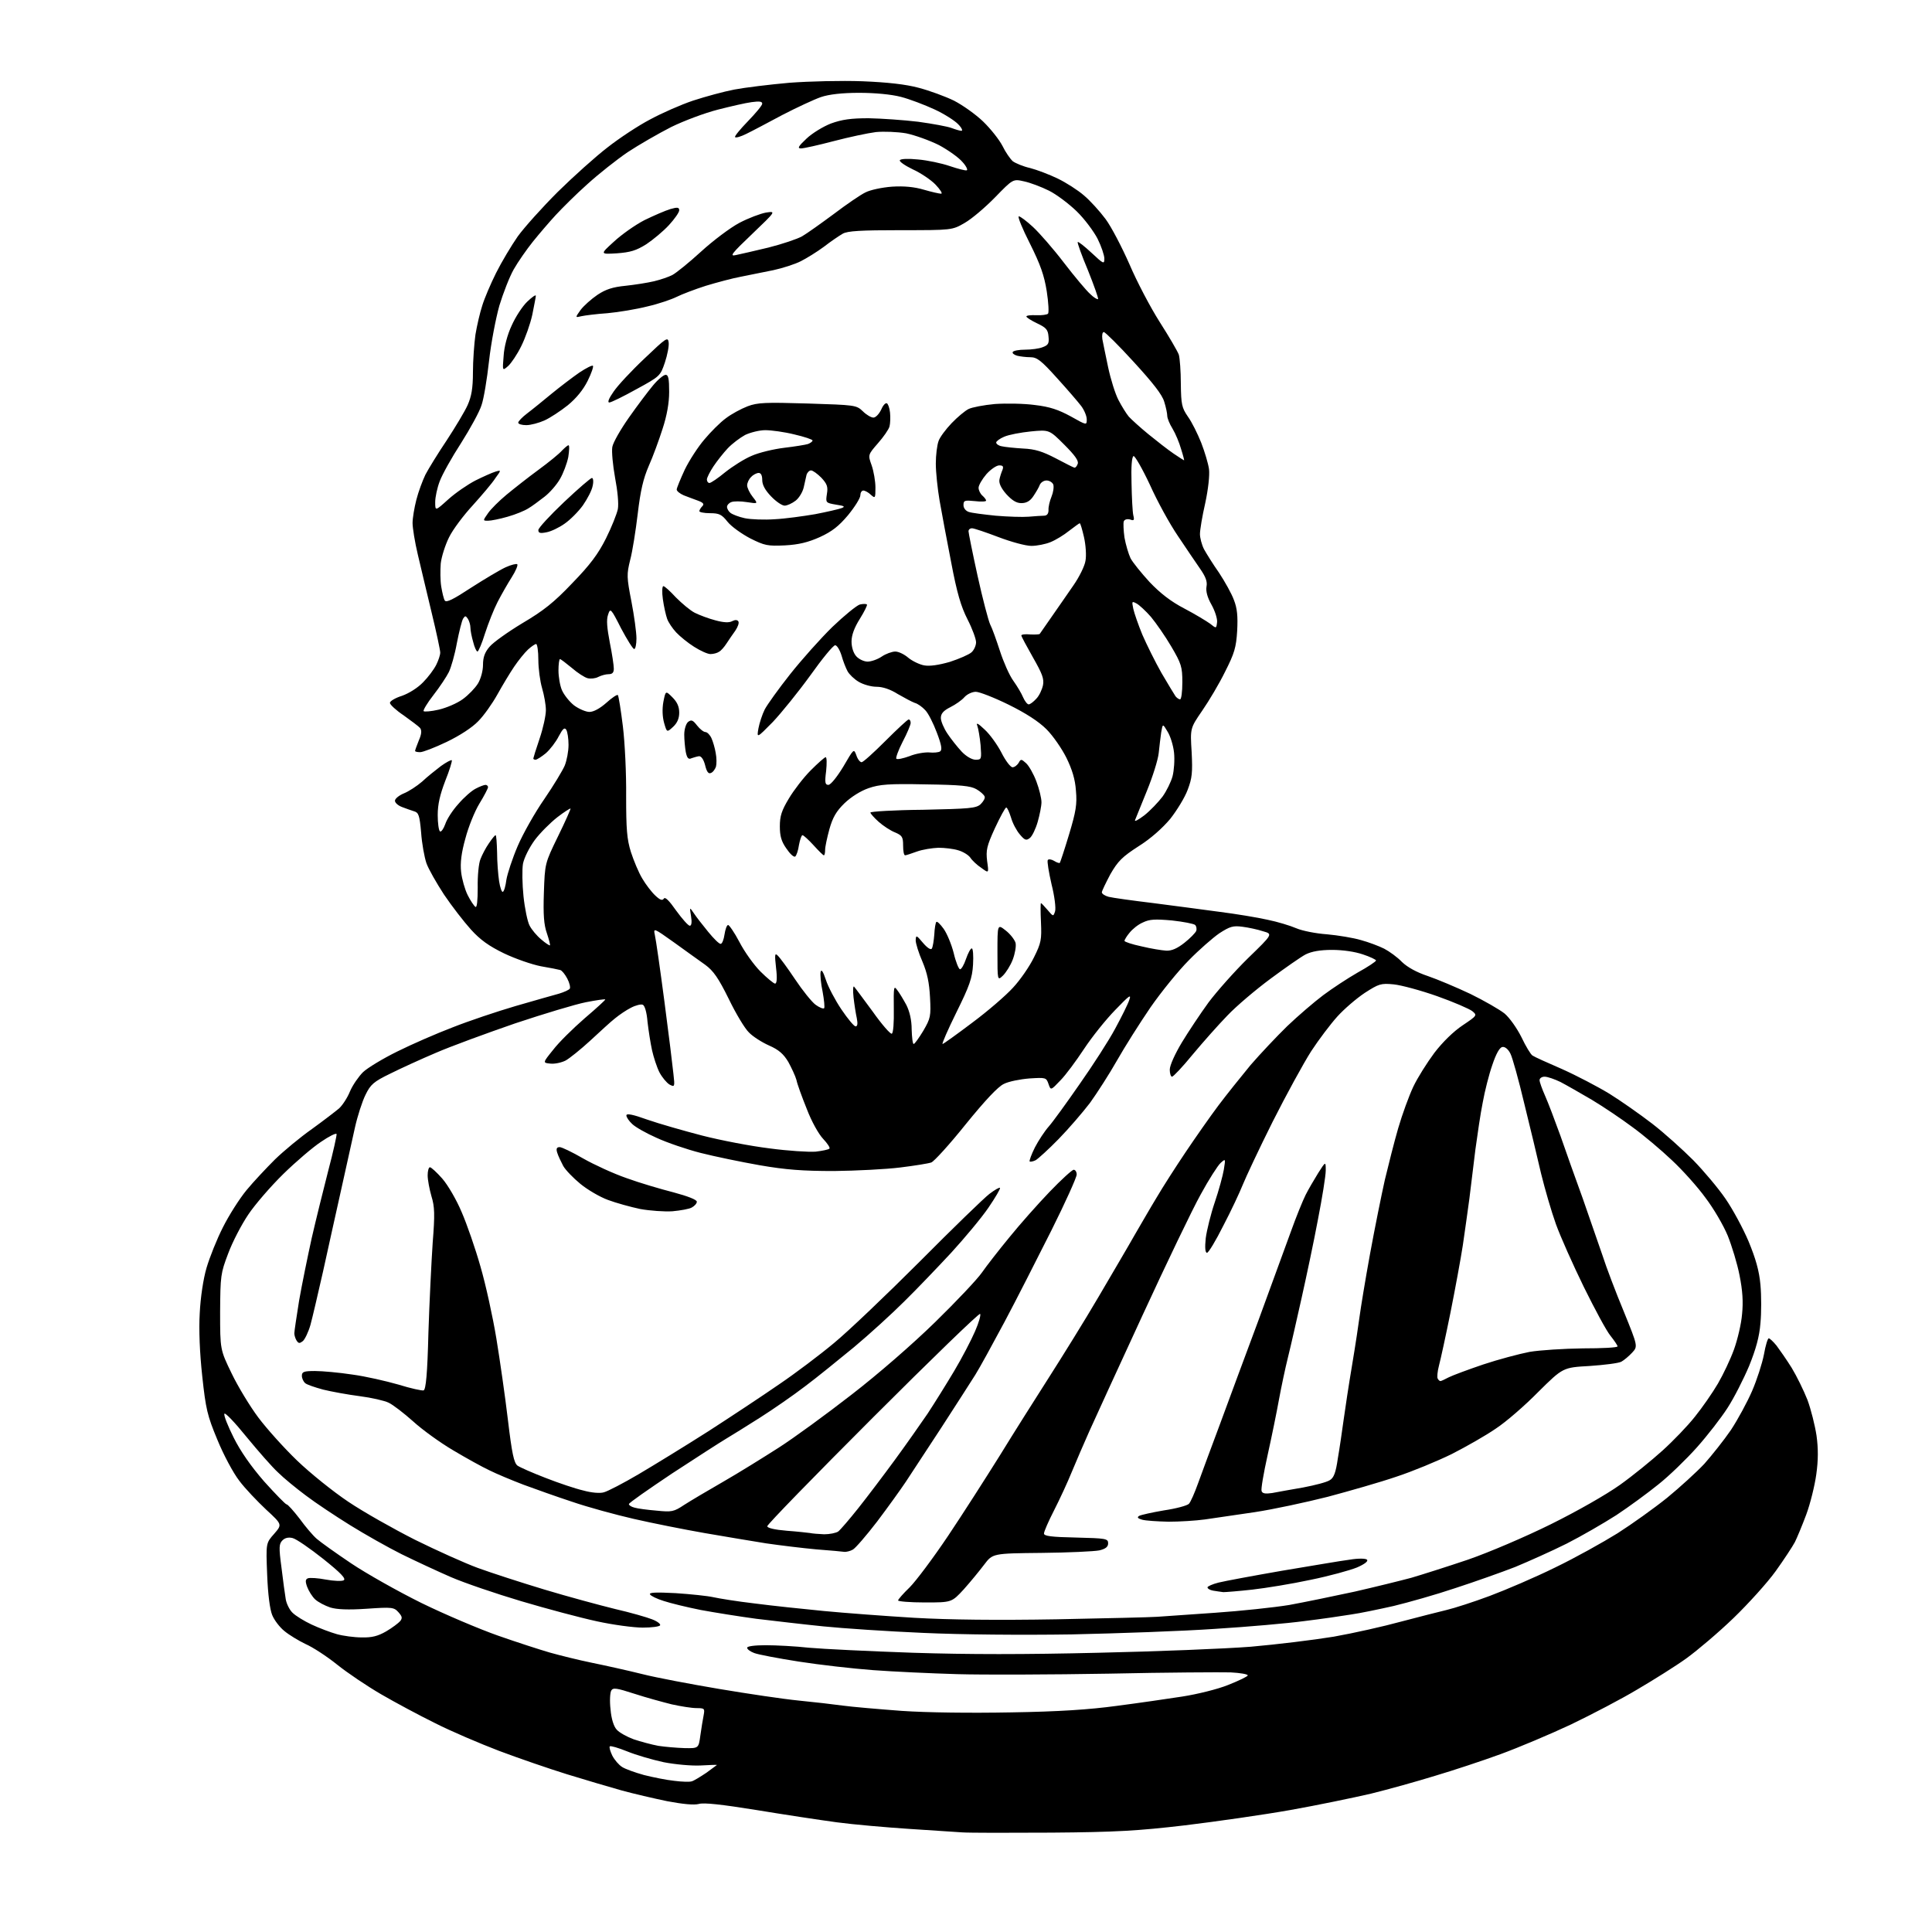 <?xml version="1.0" encoding="UTF-8" standalone="no"?>
<svg 
  version="1.1" 
  xmlns="http://www.w3.org/2000/svg" 
  xmlns:xlink="http://www.w3.org/1999/xlink" 
  xmlns:svg="http://www.w3.org/2000/svg"
  xmlns:rdf="http://www.w3.org/1999/02/22-rdf-syntax-ns#"
  xmlns:cc="http://creativecommons.org/ns#"
  xmlns:dc="http://purl.org/dc/elements/1.1/"
  viewBox="0 0 768 768"
  width="768"
  height="768"
>
<style>svg {background-color: white; }</style>"
<path stroke="none" fill="black" fill-rule="evenodd" d="M418.0,728.5C401.2,728.6 385.2,728.6 382.5,728.4C379.8,728.2 370.2,727.6 361.2,727.0C352.2,726.4 339.4,725.3 332.7,724.4C326.0,723.5 311.5,721.3 300.6,719.5C286.9,717.3 279.8,716.5 277.8,717.1C275.9,717.6 271.6,717.2 265.2,716.0C259.9,714.9 251.7,713.0 247.0,711.7C242.3,710.4 232.6,707.5 225.4,705.3C218.3,703.1 206.1,698.9 198.4,696.0C190.8,693.1 179.3,688.2 173.0,685.0C166.7,681.9 157.0,676.7 151.5,673.5C146.0,670.3 138.1,665.0 134.0,661.7C129.9,658.4 124.2,654.7 121.4,653.5C118.7,652.2 114.9,649.9 113.1,648.4C111.2,646.9 109.0,644.0 108.2,642.0C107.3,639.8 106.5,633.9 106.2,625.9C105.7,613.4 105.7,613.4 109.0,609.7C112.2,606.0 112.2,606.0 105.8,600.1C102.3,596.8 97.4,591.7 95.1,588.6C92.7,585.5 88.8,578.2 86.4,572.3C82.4,562.7 81.8,560.1 80.4,547.1C79.4,537.9 79.0,528.6 79.4,522.0C79.7,515.8 80.8,508.4 82.1,504.0C83.3,499.9 86.2,492.6 88.6,487.9C91.0,483.1 95.2,476.5 98.0,473.1C100.8,469.7 105.9,464.3 109.3,460.9C112.7,457.6 119.3,452.1 124.0,448.8C128.7,445.4 133.5,441.7 134.8,440.6C136.1,439.4 138.1,436.4 139.1,433.9C140.2,431.3 142.6,427.9 144.3,426.2C146.1,424.5 152.2,420.8 157.9,418.0C163.7,415.1 173.6,410.8 179.9,408.4C186.2,405.9 197.5,402.1 205.0,399.9C212.4,397.8 220.2,395.5 222.2,395.0C224.2,394.4 226.2,393.5 226.5,393.0C226.8,392.5 226.4,390.7 225.5,389.0C224.6,387.3 223.4,385.8 222.7,385.6C222.0,385.4 218.6,384.7 215.0,384.1C211.4,383.4 204.8,381.1 200.4,379.0C194.4,376.1 190.9,373.6 187.2,369.5C184.4,366.4 179.6,360.2 176.5,355.6C173.5,351.0 170.3,345.4 169.5,343.1C168.7,340.7 167.7,335.3 167.4,330.9C166.8,324.1 166.4,323.0 164.6,322.5C163.4,322.1 161.3,321.4 159.8,320.8C158.2,320.2 157.0,319.1 157.0,318.3C157.0,317.5 158.6,316.2 160.5,315.4C162.5,314.6 165.7,312.5 167.8,310.7C169.8,308.8 173.2,306.1 175.3,304.5C177.4,303.0 179.3,302.0 179.6,302.2C179.8,302.5 178.7,306.2 177.0,310.4C174.9,315.9 174.0,319.7 174.0,324.0C174.0,327.2 174.4,330.1 174.9,330.5C175.4,330.8 176.3,329.5 177.0,327.6C177.6,325.7 179.9,322.1 182.2,319.6C184.4,317.0 187.5,314.3 189.1,313.5C190.6,312.7 192.4,312.0 193.0,312.0C193.5,312.0 194.0,312.4 194.0,312.9C194.0,313.4 192.5,316.3 190.6,319.4C188.7,322.5 186.2,328.7 185.0,333.3C183.4,339.0 182.9,343.0 183.3,346.6C183.6,349.4 184.8,353.6 185.9,355.8C187.0,358.0 188.4,360.1 189.0,360.5C189.6,360.9 189.9,358.1 189.9,352.8C189.8,348.2 190.3,343.1 191.0,341.5C191.6,339.9 193.1,337.0 194.3,335.3C195.5,333.5 196.7,332.0 197.0,332.0C197.3,332.0 197.5,335.0 197.6,338.8C197.6,342.5 198.0,347.6 198.4,350.3C198.8,352.9 199.5,354.8 199.9,354.5C200.4,354.3 201.0,352.1 201.3,349.7C201.7,347.3 203.7,341.2 205.8,336.3C207.9,331.4 212.7,322.9 216.4,317.6C220.1,312.2 223.7,306.2 224.5,304.3C225.3,302.3 226.0,298.7 226.0,296.1C226.0,293.6 225.6,290.9 225.1,290.1C224.4,289.0 223.7,289.7 222.1,292.7C221.0,294.9 218.7,297.9 217.0,299.4C215.3,300.8 213.4,302.0 212.9,302.0C212.4,302.0 212.0,301.8 212.0,301.5C212.0,301.3 213.1,297.7 214.5,293.6C215.9,289.5 217.0,284.4 217.0,282.3C217.0,280.2 216.3,276.3 215.5,273.6C214.7,270.9 214.0,265.8 214.0,262.3C214.0,258.9 213.6,256.0 213.1,256.0C212.7,256.0 211.2,257.0 209.9,258.2C208.5,259.5 206.1,262.5 204.4,265.0C202.7,267.5 199.7,272.5 197.7,276.1C195.7,279.7 192.3,284.5 190.1,286.7C187.7,289.2 182.8,292.4 177.6,294.9C172.8,297.2 168.1,299.0 167.0,299.0C165.9,299.0 165.0,298.8 165.0,298.5C165.0,298.2 165.7,296.3 166.5,294.3C167.6,291.8 167.7,290.4 167.0,289.4C166.4,288.7 163.4,286.5 160.5,284.4C157.5,282.4 155.0,280.1 155.0,279.4C155.0,278.7 157.2,277.4 159.8,276.6C162.6,275.6 166.1,273.4 168.2,271.2C170.2,269.2 172.5,266.1 173.4,264.3C174.3,262.5 175.0,260.4 175.0,259.4C175.0,258.5 173.5,251.4 171.6,243.6C169.7,235.9 167.3,225.4 166.1,220.5C164.9,215.5 164.0,209.8 164.0,207.9C164.0,206.0 164.7,201.8 165.5,198.7C166.3,195.5 168.0,191.0 169.1,188.7C170.3,186.4 174.1,180.2 177.6,175.0C181.0,169.8 184.8,163.5 185.9,161.0C187.4,157.6 188.0,154.4 188.0,148.0C188.0,143.3 188.5,136.6 189.0,133.0C189.6,129.4 190.8,124.2 191.7,121.5C192.5,118.8 195.0,112.9 197.2,108.5C199.4,104.1 203.3,97.6 205.8,94.0C208.4,90.4 215.5,82.5 221.7,76.3C227.9,70.2 236.8,62.2 241.5,58.6C246.2,54.9 253.8,49.9 258.4,47.5C263.0,45.0 270.7,41.6 275.5,40.0C280.4,38.4 287.7,36.4 291.9,35.6C296.1,34.8 305.9,33.6 313.8,32.9C321.9,32.3 334.4,32.0 342.8,32.3C352.7,32.7 360.0,33.5 365.2,34.9C369.4,36.0 375.7,38.3 379.2,40.0C382.7,41.8 387.9,45.5 390.8,48.3C393.8,51.2 397.2,55.5 398.5,58.0C399.7,60.5 401.6,63.2 402.6,64.1C403.7,64.9 406.8,66.2 409.5,66.8C412.2,67.5 417.2,69.4 420.5,71.0C423.8,72.6 428.5,75.6 430.9,77.7C433.3,79.7 437.2,84.0 439.5,87.1C441.8,90.2 446.0,98.3 449.0,105.1C451.9,111.9 457.3,122.2 461.0,128.0C464.7,133.8 468.1,139.6 468.6,141.0C469.0,142.4 469.4,147.6 469.4,152.6C469.5,160.8 469.8,162.1 472.2,165.6C473.8,167.8 476.1,172.5 477.5,176.0C478.9,179.6 480.3,184.3 480.6,186.5C480.9,188.9 480.3,194.4 479.1,200.0C477.9,205.2 477.0,210.7 477.0,212.3C477.0,213.8 477.7,216.5 478.6,218.3C479.6,220.1 482.2,224.3 484.6,227.7C486.9,231.2 489.6,236.0 490.5,238.5C491.8,241.8 492.1,244.9 491.8,250.7C491.4,257.4 490.7,259.7 487.0,267.0C484.7,271.7 480.6,278.6 477.9,282.5C473.1,289.5 473.1,289.5 473.7,299.0C474.1,307.1 473.9,309.3 472.1,314.0C471.0,317.0 467.8,322.2 465.2,325.5C462.1,329.2 457.4,333.4 452.6,336.4C446.1,340.6 444.4,342.3 441.4,347.5C439.6,350.9 438.0,354.2 438.0,354.7C438.0,355.3 439.2,356.1 440.7,356.5C442.3,356.9 450.2,358.0 458.5,359.0C466.7,360.1 478.7,361.6 485.0,362.5C491.3,363.3 499.8,364.7 503.8,365.6C507.8,366.4 513.0,368.0 515.3,369.0C517.6,370.0 523.1,371.1 527.5,371.4C531.9,371.8 538.0,372.8 541.0,373.7C544.0,374.5 548.2,376.1 550.2,377.1C552.3,378.2 555.5,380.5 557.3,382.4C559.5,384.5 563.1,386.5 567.6,388.0C571.4,389.3 579.0,392.5 584.5,395.1C590.0,397.8 596.1,401.3 598.1,402.9C600.1,404.6 603.0,408.7 604.8,412.3C606.5,415.9 608.5,419.2 609.2,419.6C609.9,420.1 615.2,422.5 621.0,425.0C626.8,427.6 635.2,432.0 639.8,434.8C644.3,437.6 652.0,443.0 656.8,446.7C661.6,450.4 668.9,457.0 673.1,461.2C677.3,465.5 683.1,472.4 685.9,476.5C688.8,480.7 692.9,488.3 695.1,493.5C697.9,500.3 699.3,505.1 699.8,510.7C700.2,515.0 700.2,521.9 699.8,526.0C699.4,531.3 698.0,536.3 695.3,543.0C693.1,548.2 689.3,555.7 686.7,559.7C684.2,563.6 678.7,570.7 674.5,575.4C670.4,580.0 663.5,586.7 659.2,590.1C655.0,593.5 647.5,599.0 642.5,602.3C637.5,605.5 628.7,610.6 622.8,613.6C616.8,616.6 607.6,620.7 602.3,622.9C596.9,625.0 586.2,628.8 578.5,631.3C570.8,633.9 559.8,637.0 554.0,638.4C548.2,639.7 540.6,641.3 537.0,641.8C533.4,642.4 525.1,643.6 518.5,644.4C511.9,645.3 495.9,646.7 483.0,647.5C470.1,648.4 444.4,649.3 426.0,649.7C406.0,650.0 382.3,649.8 367.0,649.1C353.0,648.5 335.0,647.3 327.2,646.5C319.3,645.7 307.4,644.3 300.7,643.5C294.0,642.6 284.0,641.0 278.6,640.0C273.1,638.9 266.5,637.3 263.8,636.4C261.2,635.6 258.7,634.4 258.4,633.8C257.9,633.0 260.8,632.9 268.6,633.3C274.6,633.7 281.3,634.4 283.5,634.9C285.7,635.4 293.1,636.6 300.0,637.4C306.9,638.3 319.2,639.6 327.5,640.4C335.8,641.2 351.9,642.4 363.4,643.1C377.4,643.9 396.3,644.1 419.9,643.7C439.5,643.3 457.5,642.9 460.0,642.7C462.5,642.5 472.8,641.8 483.0,641.1C493.2,640.4 506.4,639.0 512.5,638.0C518.5,636.9 530.2,634.5 538.5,632.7C546.8,630.8 556.9,628.3 561.0,627.2C565.1,626.0 575.2,622.8 583.5,620.0C591.9,617.1 606.4,610.9 616.5,605.9C627.0,600.7 638.4,594.2 643.9,590.3C649.1,586.6 656.7,580.4 660.9,576.6C665.1,572.8 670.9,566.8 673.8,563.1C676.7,559.5 680.8,553.6 682.9,550.0C685.0,546.4 687.9,540.3 689.3,536.4C690.7,532.5 692.2,526.2 692.5,522.4C693.0,517.4 692.7,513.0 691.5,507.0C690.6,502.3 688.4,495.2 686.8,491.2C685.1,487.1 681.2,480.4 678.0,476.2C674.9,471.9 668.9,465.2 664.6,461.2C660.4,457.2 653.4,451.3 649.0,448.1C644.6,444.8 637.3,439.9 632.8,437.2C628.2,434.5 622.6,431.3 620.3,430.1C618.0,429.0 615.2,428.0 614.0,428.0C612.9,428.0 612.0,428.6 612.0,429.4C612.0,430.1 613.0,432.9 614.2,435.6C615.4,438.3 618.1,445.4 620.3,451.5C622.4,457.6 626.4,468.8 629.2,476.5C631.9,484.2 635.4,494.3 637.0,499.0C638.5,503.7 642.3,513.7 645.5,521.4C651.1,535.2 651.1,535.2 648.8,537.7C647.5,539.1 645.6,540.7 644.5,541.3C643.4,541.9 637.7,542.6 631.9,543.0C621.3,543.6 621.3,543.6 611.5,553.3C606.2,558.7 598.6,565.3 594.6,567.9C590.7,570.6 582.8,575.1 577.1,578.0C571.4,580.8 561.5,584.9 555.1,587.0C548.7,589.2 536.4,592.7 527.8,595.0C519.1,597.2 506.1,600.0 498.8,601.1C491.5,602.2 482.6,603.5 479.0,604.0C475.4,604.5 468.9,604.9 464.5,604.9C460.1,604.8 455.4,604.5 454.0,604.1C452.3,603.6 451.9,603.2 452.8,602.6C453.5,602.2 458.0,601.2 462.7,600.4C467.5,599.7 471.9,598.5 472.6,597.8C473.3,597.1 474.9,593.4 476.3,589.5C477.7,585.6 481.6,575.1 485.0,566.0C488.3,556.9 495.2,538.5 500.2,525.0C505.1,511.5 510.9,495.7 513.1,489.7C515.2,483.8 517.9,477.2 519.0,475.0C520.1,472.8 522.4,468.9 524.0,466.3C527.0,461.6 527.0,461.6 527.0,465.3C527.0,467.4 525.6,476.1 523.9,484.8C522.3,493.4 519.3,507.5 517.4,516.0C515.5,524.5 513.1,535.1 512.0,539.5C510.9,543.9 509.3,551.5 508.4,556.4C507.5,561.4 505.5,571.2 503.9,578.4C502.3,585.6 501.2,592.0 501.5,592.7C501.8,593.7 503.0,593.9 505.7,593.5C507.8,593.1 513.3,592.1 518.0,591.3C522.7,590.4 527.4,589.2 528.6,588.4C530.2,587.5 531.0,585.4 531.8,579.8C532.5,575.8 533.5,568.9 534.1,564.5C534.7,560.1 536.2,550.2 537.5,542.5C538.8,534.8 540.1,526.0 540.5,523.0C540.9,520.0 542.7,508.9 544.6,498.5C546.5,488.1 549.2,474.8 550.5,469.0C551.9,463.2 554.2,454.0 555.8,448.5C557.4,443.0 560.1,435.6 561.8,432.0C563.5,428.4 567.3,422.4 570.2,418.5C573.5,414.2 577.8,410.0 581.4,407.6C587.2,403.7 587.3,403.6 585.2,401.9C584.0,401.0 577.8,398.3 571.3,396.0C564.8,393.7 557.0,391.6 554.0,391.3C548.9,390.8 548.1,391.1 542.5,394.7C539.2,396.9 534.3,401.1 531.6,404.1C528.9,407.1 524.2,413.3 521.2,417.9C518.2,422.6 511.3,435.2 505.9,445.9C500.5,456.7 495.2,468.0 494.0,471.0C492.8,474.0 489.4,481.3 486.3,487.2C483.3,493.2 480.4,498.0 479.8,498.0C479.1,498.0 478.9,496.0 479.3,492.2C479.7,489.1 481.3,482.6 482.9,477.9C484.5,473.2 486.1,467.3 486.5,464.9C487.2,460.5 487.2,460.5 485.2,462.3C484.1,463.3 480.5,468.9 477.3,474.8C474.0,480.7 463.6,502.4 454.1,523.0C444.6,543.6 435.1,564.3 433.0,569.0C430.9,573.7 427.8,580.9 426.1,585.0C424.4,589.2 421.2,596.1 419.0,600.4C416.8,604.7 415.0,608.8 415.0,609.6C415.0,610.6 417.8,611.0 427.8,611.2C439.6,611.5 440.5,611.6 440.5,613.5C440.5,614.9 439.5,615.7 437.0,616.3C435.1,616.7 424.7,617.2 414.1,617.3C394.6,617.5 394.6,617.5 391.2,622.0C389.3,624.5 385.7,628.9 383.1,631.8C378.3,637.0 378.3,637.0 367.7,637.0C361.8,637.0 357.0,636.6 357.0,636.2C357.0,635.8 359.1,633.4 361.6,631.0C364.1,628.5 371.0,619.3 376.9,610.5C382.8,601.7 392.0,587.3 397.5,578.5C402.9,569.7 411.7,555.8 417.0,547.5C422.3,539.2 431.2,524.9 436.7,515.5C442.2,506.1 448.7,495.1 451.0,491.0C453.4,486.9 457.3,480.1 459.8,476.0C462.2,471.9 467.4,463.8 471.3,458.0C475.2,452.2 481.0,443.9 484.3,439.5C487.6,435.1 493.4,427.9 497.1,423.4C500.9,419.0 507.5,412.0 511.7,407.9C516.0,403.8 522.4,398.3 526.0,395.6C529.6,392.9 535.7,388.9 539.7,386.6C543.7,384.4 547.0,382.2 547.0,381.8C547.0,381.5 544.6,380.3 541.8,379.4C538.6,378.3 533.8,377.6 529.5,377.6C524.8,377.6 521.4,378.2 519.0,379.4C517.1,380.4 510.8,384.8 505.0,389.1C499.2,393.4 491.5,399.9 487.9,403.7C484.3,407.4 478.1,414.4 474.1,419.2C470.1,424.1 466.4,428.0 465.9,428.0C465.4,428.0 465.0,426.7 465.0,425.2C465.0,423.5 467.1,418.9 469.8,414.4C472.4,410.1 477.2,402.9 480.4,398.5C483.7,394.1 490.7,386.2 496.1,380.9C506.0,371.3 506.0,371.3 502.1,370.2C500.0,369.5 496.3,368.7 493.9,368.4C490.1,367.9 488.9,368.3 484.7,371.0C482.1,372.8 476.6,377.6 472.6,381.7C468.5,385.8 461.6,394.3 457.3,400.5C453.0,406.8 447.0,416.3 444.0,421.6C441.0,426.9 436.1,434.5 433.3,438.4C430.4,442.2 424.8,448.7 420.8,452.8C416.8,456.9 412.7,460.6 411.7,461.2C410.7,461.7 409.6,461.9 409.3,461.7C409.1,461.4 410.0,458.9 411.4,456.1C412.8,453.4 415.3,449.6 416.9,447.8C418.5,446.0 424.0,438.4 429.2,430.9C434.4,423.5 440.8,413.6 443.3,408.9C445.8,404.3 448.4,399.1 448.9,397.5C449.8,395.0 448.9,395.7 443.3,401.5C439.5,405.4 434.0,412.3 430.9,417.0C427.8,421.7 423.6,427.4 421.5,429.5C417.7,433.5 417.7,433.5 416.8,430.9C415.9,428.3 415.7,428.3 409.2,428.7C405.5,429.0 400.9,429.9 399.0,430.9C396.7,432.0 391.7,437.3 383.9,446.9C377.5,454.9 371.3,461.7 370.2,462.1C369.1,462.5 363.5,463.4 357.8,464.1C352.2,464.8 340.3,465.4 331.5,465.5C319.1,465.5 312.4,465.0 302.0,463.2C294.6,461.9 284.0,459.7 278.5,458.3C273.0,456.9 265.1,454.2 261.0,452.3C256.9,450.5 252.5,448.0 251.3,446.8C250.0,445.6 249.0,444.1 249.0,443.4C249.0,442.5 251.6,443.0 257.4,445.1C262.0,446.7 271.8,449.5 279.1,451.4C286.5,453.3 298.5,455.6 305.9,456.5C313.3,457.5 321.5,458.0 324.2,457.8C326.8,457.5 329.3,457.0 329.7,456.6C330.1,456.3 328.9,454.5 327.2,452.7C325.4,450.8 322.6,445.8 320.7,440.8C318.8,436.1 316.9,430.9 316.6,429.3C316.2,427.8 314.7,424.6 313.4,422.2C311.5,419.0 309.6,417.3 305.7,415.6C302.8,414.3 299.2,412.0 297.7,410.4C296.1,408.9 292.5,402.9 289.7,397.1C285.6,388.8 283.6,385.9 280.3,383.5C278.0,381.9 272.5,377.9 267.9,374.6C259.9,368.9 259.7,368.8 260.3,371.6C260.7,373.2 262.4,385.1 264.1,398.0C265.8,410.9 267.4,423.9 267.7,426.9C268.3,432.1 268.2,432.2 266.1,431.1C265.0,430.4 263.2,428.3 262.1,426.2C261.1,424.2 259.8,420.2 259.2,417.5C258.6,414.8 257.8,409.7 257.4,406.2C257.1,402.4 256.3,399.7 255.5,399.4C254.8,399.1 252.7,399.6 250.8,400.6C249.0,401.5 246.2,403.4 244.5,404.8C242.8,406.1 238.4,410.2 234.6,413.7C230.8,417.2 226.3,420.8 224.8,421.6C223.2,422.4 220.5,423.0 218.8,422.8C215.7,422.5 215.7,422.5 219.9,417.3C222.1,414.4 227.8,408.8 232.4,404.8C237.1,400.8 240.8,397.4 240.6,397.3C240.4,397.1 237.0,397.6 232.9,398.4C228.8,399.2 216.2,403.0 204.8,406.8C193.5,410.7 179.3,415.9 173.3,418.5C167.4,421.0 159.1,424.8 155.1,426.8C148.5,430.0 147.3,431.1 145.3,435.2C144.0,437.8 142.1,443.7 141.1,448.2C140.1,452.8 137.6,463.9 135.6,473.0C133.6,482.1 130.3,496.7 128.4,505.5C126.4,514.3 124.2,523.8 123.4,526.7C122.6,529.5 121.2,532.4 120.4,533.1C119.1,534.1 118.7,534.1 117.9,532.9C117.4,532.1 117.0,530.8 117.0,530.0C117.0,529.2 117.9,523.3 118.9,517.0C120.0,510.7 122.3,499.5 123.9,492.2C125.6,484.8 128.6,472.7 130.5,465.3C132.5,457.8 133.9,451.3 133.8,450.8C133.6,450.3 130.8,451.7 127.6,453.9C124.4,456.0 117.6,461.8 112.6,466.7C107.6,471.6 101.3,478.9 98.7,482.8C96.0,486.8 92.4,493.7 90.7,498.3C87.7,506.2 87.6,507.1 87.5,521.5C87.5,536.5 87.5,536.5 92.1,546.0C94.6,551.2 99.4,559.1 102.7,563.5C106.0,567.9 112.9,575.6 118.1,580.6C123.3,585.6 132.5,593.0 138.5,597.0C144.6,601.1 156.5,607.8 165.0,612.1C173.5,616.3 184.8,621.4 190.0,623.3C195.2,625.2 207.2,629.1 216.5,631.9C225.8,634.7 238.4,638.1 244.5,639.6C250.6,641.0 257.2,642.9 259.2,643.7C261.3,644.5 262.7,645.6 262.4,646.1C262.1,646.6 259.0,647.0 255.5,647.0C251.9,647.0 243.7,645.9 237.3,644.5C230.8,643.1 217.3,639.5 207.2,636.5C197.1,633.5 184.5,629.2 179.2,626.9C173.9,624.6 165.1,620.5 159.6,617.8C154.2,615.1 145.0,609.9 139.2,606.3C133.4,602.7 125.4,597.4 121.6,594.5C117.7,591.6 112.7,587.5 110.5,585.3C108.2,583.2 102.6,576.8 98.0,571.2C93.4,565.5 89.4,561.3 89.2,562.0C88.9,562.7 90.6,566.9 92.9,571.5C95.6,576.9 99.7,582.8 105.0,588.9C109.5,593.9 113.5,598.0 113.9,598.0C114.4,598.0 116.7,600.6 119.1,603.7C121.4,606.9 124.5,610.5 125.9,611.7C127.4,613.0 133.4,617.3 139.5,621.4C145.6,625.5 158.2,632.6 167.5,637.2C176.9,641.8 190.6,647.6 198.0,650.2C205.4,652.8 214.7,655.8 218.5,656.9C222.4,658.0 230.0,659.9 235.4,661.0C240.8,662.1 249.8,664.1 255.4,665.5C260.9,666.9 274.7,669.5 286.0,671.4C297.3,673.3 311.4,675.4 317.5,676.0C323.6,676.6 331.4,677.5 335.0,678.0C338.6,678.5 349.1,679.4 358.4,680.1C368.5,680.8 386.0,681.0 401.9,680.7C420.8,680.4 433.0,679.6 444.0,678.1C452.5,677.0 464.2,675.3 470.0,674.4C475.8,673.5 484.0,671.5 488.2,669.8C492.5,668.1 496.0,666.4 496.0,666.0C496.0,665.5 493.0,665.0 489.2,664.8C485.5,664.7 463.8,664.8 441.0,665.3C418.2,665.7 390.9,665.8 380.5,665.5C370.1,665.2 355.0,664.5 347.0,663.9C339.0,663.3 325.8,661.8 317.5,660.5C309.2,659.2 301.3,657.7 299.8,657.1C298.2,656.5 297.0,655.6 297.0,655.0C297.0,654.4 300.0,654.0 304.4,654.0C308.5,654.0 316.2,654.4 321.6,655.0C327.1,655.5 345.7,656.4 363.0,657.0C384.7,657.7 407.6,657.7 436.5,657.0C459.6,656.5 486.9,655.4 497.2,654.6C507.5,653.7 522.3,651.9 530.2,650.6C538.1,649.2 550.1,646.5 557.0,644.6C563.9,642.8 572.0,640.7 575.0,640.0C578.0,639.3 585.8,636.8 592.2,634.4C598.6,632.0 610.3,627.0 618.2,623.1C626.1,619.3 637.2,613.1 643.0,609.5C648.8,605.8 657.6,599.5 662.7,595.4C667.7,591.3 674.4,585.2 677.5,581.9C680.5,578.5 685.3,572.5 688.1,568.4C690.8,564.3 694.6,557.3 696.5,552.9C698.4,548.5 700.5,542.0 701.2,538.4C701.8,534.9 702.7,532.0 703.1,532.0C703.5,532.0 704.9,533.3 706.2,534.9C707.4,536.5 710.2,540.5 712.2,543.7C714.2,547.0 717.0,552.7 718.5,556.5C719.9,560.3 721.5,566.7 722.1,570.7C722.8,575.8 722.8,580.4 722.0,586.1C721.4,590.5 719.6,597.8 718.0,602.1C716.4,606.4 714.3,611.4 713.5,613.0C712.6,614.7 709.2,619.9 705.9,624.5C702.6,629.1 695.0,637.5 689.1,643.2C683.2,648.9 674.8,656.0 670.4,659.2C666.1,662.3 657.3,667.8 651.0,671.5C644.7,675.3 632.8,681.5 624.5,685.5C616.2,689.4 603.6,694.7 596.5,697.3C589.4,699.9 577.6,703.8 570.5,705.9C563.4,708.1 551.9,711.3 545.0,713.0C538.1,714.6 523.7,717.6 513.0,719.5C502.3,721.4 483.4,724.1 471.0,725.6C452.3,727.8 443.4,728.3 418.0,728.5zM275.0,708.1C275.8,707.9 278.4,706.3 280.8,704.7C283.1,703.0 285.0,701.6 285.0,701.6C285.0,701.5 282.1,701.6 278.6,701.8C275.0,702.0 268.4,701.4 263.8,700.5C259.2,699.5 252.7,697.6 249.3,696.2C245.8,694.8 242.8,693.9 242.4,694.2C242.1,694.6 242.6,696.2 243.4,697.9C244.3,699.6 246.0,701.6 247.3,702.4C248.5,703.2 252.4,704.6 256.0,705.6C259.6,706.5 265.0,707.6 268.0,707.9C271.0,708.3 274.2,708.4 275.0,708.1zM272.1,694.9C277.7,695.0 277.7,695.0 278.4,689.9C278.8,687.0 279.4,683.4 279.7,681.9C280.2,679.2 280.1,679.0 276.9,679.0C275.0,679.0 270.6,678.3 267.0,677.5C263.4,676.6 256.8,674.8 252.2,673.3C245.1,671.0 243.7,670.8 243.0,672.0C242.5,672.8 242.3,676.2 242.7,679.5C243.0,683.3 244.0,686.3 245.1,687.5C246.1,688.7 249.2,690.4 251.9,691.4C254.6,692.3 259.0,693.5 261.7,694.0C264.3,694.4 269.0,694.8 272.1,694.9zM143.8,650.9C147.8,651.0 150.2,650.4 153.5,648.5C155.9,647.1 158.4,645.2 159.1,644.4C160.0,643.2 159.9,642.6 158.4,640.9C156.6,638.9 155.9,638.8 145.8,639.5C138.4,640.0 133.9,639.8 131.3,639.0C129.2,638.3 126.5,636.9 125.3,635.8C124.1,634.7 122.7,632.4 122.1,630.8C121.3,628.6 121.4,627.8 122.4,627.4C123.2,627.1 126.4,627.3 129.5,627.9C132.7,628.5 135.9,628.6 136.6,628.2C137.7,627.6 135.5,625.3 128.5,619.7C123.2,615.5 117.7,611.7 116.3,611.4C114.7,611.0 113.3,611.3 112.3,612.3C110.9,613.7 110.8,615.0 111.9,623.2C112.5,628.3 113.3,634.0 113.6,635.8C113.9,637.5 115.1,640.0 116.3,641.1C117.5,642.3 120.9,644.4 123.9,645.8C126.9,647.2 131.4,648.9 133.9,649.6C136.4,650.3 140.9,650.9 143.8,650.9zM486.3,632.9C485.3,632.8 483.5,632.5 482.2,632.3C481.0,632.1 480.0,631.5 480.0,631.0C480.0,630.6 482.0,629.7 484.4,629.1C486.8,628.5 498.1,626.4 509.6,624.4C521.1,622.5 533.2,620.4 536.5,620.0C540.1,619.4 542.9,619.5 543.4,620.0C544.0,620.6 542.4,621.8 539.4,623.1C536.7,624.2 528.4,626.5 521.0,628.0C513.6,629.6 503.1,631.3 497.8,631.9C492.4,632.5 487.3,632.9 486.3,632.9zM335.8,616.9C335.1,616.8 330.0,616.3 324.5,615.9C319.0,615.4 310.0,614.3 304.5,613.5C299.0,612.6 288.0,610.8 280.0,609.4C272.0,608.0 259.4,605.5 252.0,603.8C244.6,602.1 233.6,599.1 227.5,597.0C221.4,595.0 212.7,591.9 208.1,590.2C203.4,588.4 197.4,585.9 194.6,584.5C191.8,583.2 185.3,579.6 180.1,576.5C175.0,573.5 167.8,568.3 164.2,565.0C160.5,561.7 156.2,558.4 154.5,557.6C152.9,556.8 147.7,555.6 143.0,555.0C138.3,554.4 131.8,553.2 128.5,552.4C125.2,551.5 121.9,550.4 121.3,549.8C120.6,549.2 120.0,547.9 120.0,546.9C120.0,545.3 120.8,545.0 125.2,545.0C128.1,545.0 134.8,545.6 140.0,546.4C145.3,547.1 153.5,549.0 158.4,550.4C163.2,551.9 167.8,552.9 168.4,552.7C169.3,552.3 169.9,546.1 170.3,529.8C170.7,517.6 171.5,501.4 172.0,494.0C172.9,482.7 172.8,479.7 171.5,475.5C170.7,472.7 170.0,469.0 170.0,467.2C170.0,465.5 170.4,464.0 170.9,464.0C171.4,464.0 173.6,466.0 175.8,468.5C178.0,471.0 181.5,477.0 183.5,481.8C185.6,486.6 189.0,496.4 191.0,503.5C193.1,510.7 195.9,523.5 197.3,532.0C198.7,540.5 200.8,555.1 201.9,564.4C203.5,577.8 204.3,581.5 205.7,582.6C206.7,583.3 211.7,585.5 216.9,587.5C222.0,589.5 228.8,591.8 231.9,592.5C235.1,593.4 238.6,593.7 240.1,593.2C241.6,592.8 247.8,589.6 253.9,586.0C260.0,582.4 272.4,574.8 281.5,569.0C290.5,563.2 303.2,554.8 309.7,550.3C316.2,545.9 326.0,538.5 331.5,533.9C337.0,529.4 352.3,514.8 365.5,501.6C378.7,488.3 391.2,476.2 393.3,474.6C395.4,473.0 397.3,471.9 397.5,472.2C397.8,472.4 395.7,476.0 392.9,480.1C390.1,484.2 383.4,492.2 378.1,498.0C372.8,503.7 364.4,512.5 359.5,517.3C354.6,522.2 345.6,530.4 339.5,535.5C333.4,540.5 324.7,547.6 320.0,551.1C315.3,554.7 307.2,560.3 302.0,563.6C296.8,566.9 290.7,570.7 288.5,572.0C286.3,573.3 276.7,579.5 267.2,585.7C257.8,592.0 250.0,597.4 250.0,597.9C250.0,598.4 251.0,599.0 252.2,599.3C253.5,599.7 257.4,600.2 261.0,600.5C267.0,601.1 267.8,601.0 272.0,598.2C274.5,596.6 281.4,592.5 287.5,589.0C293.6,585.5 303.4,579.4 309.5,575.5C315.6,571.6 328.6,562.1 338.5,554.4C349.0,546.3 362.8,534.3 371.8,525.5C380.2,517.3 388.5,508.5 390.3,505.9C392.1,503.3 397.0,497.0 401.2,491.9C405.4,486.7 412.6,478.6 417.2,473.8C421.9,468.9 426.2,465.0 426.8,465.0C427.5,465.0 428.0,465.9 428.0,466.9C428.0,468.0 423.5,478.0 417.9,489.2C412.3,500.3 404.0,516.7 399.3,525.5C394.6,534.3 389.4,543.8 387.7,546.5C386.0,549.2 379.9,558.7 374.2,567.5C368.4,576.3 362.1,586.0 360.1,589.0C358.1,592.0 353.0,599.1 348.7,604.8C344.4,610.4 340.0,615.5 339.0,616.0C338.0,616.6 336.5,616.9 335.8,616.9zM327.6,609.9C329.8,609.9 332.3,609.4 333.2,608.8C334.1,608.1 337.7,603.9 341.2,599.5C344.7,595.1 351.2,586.5 355.6,580.5C360.0,574.5 365.9,566.1 368.7,562.0C371.4,557.9 376.2,550.2 379.3,545.0C382.4,539.8 386.1,532.7 387.6,529.2C389.1,525.8 390.0,522.6 389.6,522.3C389.2,521.9 370.0,540.5 347.0,563.5C323.9,586.6 305.0,606.0 305.0,606.7C305.0,607.4 307.9,608.1 312.8,608.5C317.0,608.8 321.2,609.3 322.0,609.4C322.8,609.6 325.3,609.8 327.6,609.9zM572.6,549.0C572.9,549.0 574.4,548.3 575.9,547.5C577.5,546.7 583.7,544.4 589.6,542.4C595.6,540.4 603.9,538.2 608.0,537.4C612.1,536.7 621.7,536.1 629.2,536.0C636.8,536.0 643.0,535.7 643.0,535.2C643.0,534.8 641.7,532.9 640.2,531.0C638.6,529.1 633.9,520.3 629.6,511.6C625.3,502.8 620.3,491.6 618.5,486.6C616.7,481.6 614.1,472.6 612.6,466.5C611.2,460.4 608.2,447.9 605.9,438.6C603.7,429.3 601.2,420.3 600.4,418.8C599.5,417.0 598.2,416.0 597.2,416.2C596.1,416.4 594.7,418.9 593.2,423.4C591.9,427.1 590.2,433.8 589.4,438.3C588.5,442.7 587.3,451.1 586.5,456.9C585.8,462.7 584.7,471.6 584.1,476.5C583.4,481.4 582.3,489.8 581.5,495.0C580.7,500.2 578.5,512.2 576.6,521.7C574.7,531.1 572.6,540.7 572.0,542.9C571.4,545.2 571.2,547.5 571.5,548.0C571.8,548.6 572.3,549.0 572.6,549.0zM267.3,481.5C264.1,481.7 258.4,481.3 254.5,480.6C250.7,479.8 244.9,478.2 241.7,477.0C238.4,475.8 233.5,472.9 230.7,470.6C227.9,468.3 224.8,465.1 223.9,463.5C223.0,461.8 221.9,459.5 221.5,458.2C221.0,456.6 221.3,456.0 222.5,456.0C223.3,456.0 227.5,458.0 231.8,460.5C236.0,462.9 243.8,466.5 249.0,468.3C254.2,470.2 262.7,472.7 267.8,474.0C273.4,475.5 277.0,476.9 277.0,477.7C277.0,478.4 276.1,479.4 275.0,480.0C274.0,480.6 270.5,481.2 267.3,481.5zM363.2,415.0C363.6,415.0 365.3,412.6 367.0,409.8C369.9,404.8 370.1,404.0 369.7,396.5C369.4,390.7 368.6,386.8 366.7,382.3C365.2,378.9 364.0,375.0 364.0,373.8C364.1,371.6 364.3,371.7 366.9,374.8C368.6,376.8 370.0,377.7 370.4,377.1C370.8,376.5 371.2,374.0 371.4,371.5C371.5,369.1 371.9,366.8 372.2,366.5C372.5,366.1 373.8,367.4 375.1,369.2C376.4,371.0 378.2,375.3 379.1,378.8C379.9,382.3 381.1,385.2 381.6,385.3C382.1,385.4 383.2,383.6 384.0,381.2C384.8,378.9 385.8,377.0 386.3,377.0C386.8,377.0 387.0,379.9 386.8,383.4C386.5,388.8 385.4,391.9 380.2,402.4C376.8,409.3 374.3,415.0 374.7,415.0C375.0,415.0 380.3,411.2 386.4,406.6C392.6,402.0 399.9,395.7 402.7,392.6C405.6,389.5 409.3,384.1 411.0,380.6C413.9,374.8 414.1,373.5 413.8,366.6C413.6,362.4 413.6,359.0 413.8,359.0C414.0,359.0 415.1,360.2 416.4,361.7C418.7,364.4 418.7,364.4 419.4,362.3C419.8,361.1 419.2,356.2 418.0,351.5C416.9,346.7 416.2,342.4 416.5,341.9C416.8,341.4 418.0,341.6 419.0,342.2C420.1,342.9 421.1,343.2 421.3,343.0C421.5,342.7 423.2,337.6 425.0,331.6C427.7,322.6 428.2,319.7 427.7,314.3C427.4,309.8 426.2,305.9 423.9,301.2C422.1,297.6 418.6,292.5 416.0,289.9C412.9,286.8 407.8,283.5 400.9,280.1C395.2,277.3 389.3,275.0 387.9,275.0C386.5,275.0 384.5,275.9 383.4,277.1C382.4,278.3 379.8,280.1 377.8,281.1C375.0,282.5 374.0,283.7 374.0,285.4C374.0,286.7 375.2,289.5 376.6,291.6C378.0,293.7 380.6,297.0 382.3,298.8C384.1,300.7 386.4,302.0 387.8,302.0C390.2,302.0 390.2,301.8 389.8,296.2C389.5,293.1 388.9,289.6 388.5,288.5C387.9,287.1 388.8,287.5 391.4,290.0C393.5,291.9 396.5,296.1 398.1,299.2C399.7,302.4 401.7,305.0 402.5,305.0C403.3,305.0 404.3,304.2 404.9,303.3C405.8,301.6 406.0,301.7 407.9,303.4C409.0,304.4 410.9,307.7 412.0,310.7C413.1,313.6 414.0,317.3 414.0,318.9C414.0,320.4 413.3,323.9 412.5,326.7C411.7,329.5 410.3,332.4 409.4,333.1C408.0,334.2 407.4,334.1 405.4,331.7C404.1,330.2 402.5,327.2 401.9,325.0C401.2,322.8 400.4,321.0 400.0,321.0C399.6,321.0 397.6,324.7 395.5,329.2C392.2,336.4 391.9,338.0 392.4,342.3C393.1,347.2 393.1,347.2 390.1,345.0C388.4,343.9 386.4,342.0 385.7,340.9C384.9,339.8 382.7,338.5 380.9,338.0C379.0,337.4 375.5,337.0 373.0,337.0C370.5,337.1 366.7,337.7 364.5,338.5C362.3,339.3 360.2,340.0 359.8,340.0C359.3,340.0 359.0,338.3 359.0,336.1C359.0,332.7 358.6,332.1 355.8,330.9C354.0,330.2 351.1,328.3 349.3,326.7C347.5,325.1 346.0,323.4 346.0,323.0C346.0,322.6 355.4,322.0 366.9,321.9C385.5,321.5 388.0,321.3 389.8,319.7C390.9,318.6 391.7,317.3 391.4,316.6C391.1,315.9 389.7,314.6 388.1,313.7C385.8,312.4 382.0,312.0 367.9,311.8C353.2,311.5 349.7,311.8 345.3,313.3C342.1,314.4 338.3,316.8 335.7,319.3C332.4,322.5 331.0,325.0 329.7,329.6C328.8,332.9 328.0,336.6 328.0,337.8C328.0,339.0 327.8,340.0 327.5,340.0C327.2,340.0 325.4,338.2 323.4,336.0C321.4,333.8 319.4,332.0 319.0,332.0C318.6,332.0 318.0,333.8 317.6,335.9C317.3,338.1 316.6,340.1 316.1,340.5C315.5,340.8 314.0,339.4 312.6,337.3C310.6,334.5 310.0,332.3 310.0,328.5C310.0,324.4 310.7,322.2 313.6,317.4C315.5,314.2 319.4,309.1 322.3,306.2C325.1,303.4 327.8,301.0 328.2,301.0C328.7,301.0 328.7,303.5 328.4,306.5C327.8,311.1 328.0,312.0 329.3,312.0C330.2,312.0 332.7,308.9 335.2,304.8C339.4,297.6 339.4,297.5 340.4,300.2C340.9,301.8 341.9,303.0 342.5,303.0C343.1,303.0 347.3,299.2 352.0,294.5C356.7,289.8 360.8,286.0 361.2,286.0C361.7,286.0 362.0,286.6 362.0,287.4C362.0,288.1 360.6,291.5 358.8,294.9C357.1,298.2 356.0,301.3 356.3,301.6C356.7,302.0 359.0,301.5 361.5,300.6C363.9,299.6 367.4,299.0 369.3,299.1C371.1,299.3 373.1,299.1 373.7,298.7C374.6,298.1 374.3,296.2 372.4,291.2C371.0,287.5 369.0,283.5 367.8,282.3C366.6,281.0 364.8,279.7 363.6,279.4C362.5,279.0 359.5,277.4 356.9,275.9C353.9,274.0 350.9,273.0 348.4,273.0C346.3,273.0 343.1,272.1 341.3,271.0C339.6,270.0 337.6,268.1 336.9,266.8C336.2,265.5 335.1,262.7 334.5,260.5C333.8,258.3 332.7,256.5 332.0,256.5C331.2,256.5 326.8,261.9 322.1,268.5C317.4,275.0 310.6,283.4 307.2,287.0C300.8,293.5 300.8,293.5 301.5,289.5C301.9,287.4 303.0,284.0 304.0,282.0C305.0,280.1 309.5,273.8 314.1,268.0C318.7,262.2 326.2,253.8 330.9,249.2C335.6,244.7 340.5,240.7 341.8,240.3C343.1,240.0 344.3,240.0 344.6,240.3C344.9,240.5 343.6,243.1 341.8,246.0C339.6,249.5 338.5,252.5 338.5,255.0C338.5,257.4 339.3,259.7 340.4,260.9C341.5,262.1 343.5,263.0 344.9,263.0C346.3,263.0 348.9,262.1 350.5,261.0C352.1,259.9 354.6,259.0 355.9,259.0C357.2,259.0 359.5,260.1 361.1,261.5C362.7,262.8 365.6,264.2 367.4,264.5C369.5,264.9 373.1,264.4 377.6,263.1C381.3,261.9 385.2,260.2 386.2,259.3C387.2,258.4 388.0,256.6 388.0,255.3C388.0,254.0 386.5,249.9 384.6,246.2C382.0,241.1 380.4,235.7 378.1,223.5C376.4,214.7 374.3,203.7 373.5,199.0C372.7,194.3 372.0,187.7 372.0,184.3C372.0,180.9 372.5,176.9 373.1,175.3C373.6,173.8 376.0,170.6 378.3,168.2C380.6,165.8 383.6,163.3 385.0,162.6C386.4,161.9 391.1,161.0 395.5,160.6C399.9,160.3 407.1,160.4 411.4,161.0C417.4,161.7 420.8,162.9 425.6,165.5C432.0,169.1 432.0,169.1 432.0,166.7C432.0,165.4 431.0,163.0 429.8,161.4C428.5,159.7 424.2,154.7 420.1,150.2C413.9,143.3 412.2,142.0 409.6,142.0C407.9,142.0 405.5,141.7 404.3,141.4C403.0,141.0 402.3,140.4 402.6,139.9C402.9,139.4 405.1,139.0 407.5,139.0C409.9,139.0 413.1,138.6 414.5,138.0C416.7,137.2 417.1,136.5 416.8,133.8C416.6,131.0 415.8,130.2 412.2,128.5C409.9,127.4 408.0,126.2 408.0,125.8C408.0,125.4 409.8,125.2 412.0,125.3C414.1,125.4 416.2,125.1 416.6,124.7C417.0,124.3 416.8,120.3 416.1,115.8C415.1,109.5 413.6,105.2 409.4,96.8C406.4,90.9 404.4,86.0 405.0,86.0C405.6,86.0 408.1,87.9 410.6,90.2C413.1,92.5 418.7,98.9 422.9,104.4C427.2,110.0 431.9,115.6 433.4,116.9C434.8,118.3 436.2,119.1 436.5,118.9C436.7,118.6 434.9,113.5 432.5,107.5C430.0,101.6 428.2,96.5 428.4,96.2C428.7,96.0 431.1,97.9 433.9,100.5C438.7,105.0 439.0,105.1 439.0,102.8C439.0,101.5 437.8,97.9 436.3,94.9C434.8,92.0 431.1,87.0 428.0,84.0C424.9,81.0 420.0,77.3 417.0,75.8C414.0,74.3 409.5,72.6 407.1,72.1C402.7,71.1 402.7,71.1 395.6,78.4C391.7,82.4 386.3,87.0 383.5,88.6C378.5,91.5 378.5,91.5 358.0,91.5C342.2,91.5 336.9,91.8 335.0,92.9C333.6,93.7 330.2,96.0 327.5,98.1C324.8,100.1 320.6,102.7 318.4,103.8C316.1,105.0 311.1,106.6 307.4,107.4C303.6,108.2 297.8,109.3 294.5,110.0C291.2,110.6 284.9,112.3 280.6,113.6C276.2,115.0 271.0,117.0 269.0,118.0C267.0,119.0 261.8,120.8 257.4,121.8C253.1,122.9 245.9,124.1 241.5,124.5C237.1,124.8 232.4,125.4 231.1,125.7C228.6,126.3 228.6,126.3 230.8,123.2C232.0,121.6 235.0,118.9 237.5,117.2C240.8,115.0 243.6,114.1 248.7,113.6C252.4,113.2 257.5,112.4 260.0,111.8C262.5,111.2 265.8,110.1 267.3,109.3C268.8,108.5 273.9,104.4 278.7,100.0C283.4,95.7 290.3,90.5 293.9,88.6C297.5,86.7 302.3,84.9 304.5,84.5C308.5,83.9 308.5,83.9 299.0,93.0C290.8,100.8 289.9,102.0 292.5,101.4C294.1,101.1 300.0,99.7 305.5,98.4C311.0,97.0 317.0,95.0 318.9,93.9C320.8,92.8 326.4,88.8 331.4,85.1C336.4,81.3 342.1,77.4 344.0,76.5C345.9,75.5 350.6,74.5 354.6,74.2C359.4,73.9 363.5,74.3 367.2,75.4C370.3,76.3 373.4,77.0 374.1,77.0C374.8,77.0 373.8,75.4 371.9,73.4C370.1,71.5 365.9,68.7 362.8,67.3C359.7,65.8 357.4,64.2 357.7,63.7C358.0,63.1 361.1,63.0 365.0,63.4C368.6,63.7 374.3,64.9 377.5,66.0C380.8,67.1 383.8,67.9 384.3,67.7C384.8,67.6 384.1,66.0 382.6,64.4C381.2,62.7 377.0,59.7 373.3,57.7C369.5,55.8 363.6,53.7 360.2,53.0C356.7,52.4 351.3,52.2 348.2,52.5C345.0,52.9 337.5,54.5 331.4,56.1C325.3,57.7 319.5,59.0 318.4,59.0C316.9,59.0 317.3,58.2 320.6,55.1C322.8,53.0 327.2,50.3 330.3,49.1C334.7,47.5 338.3,47.0 345.3,47.0C350.4,47.1 359.2,47.7 365.0,48.4C370.8,49.2 376.8,50.3 378.3,50.9C379.9,51.5 381.6,52.0 382.2,52.0C382.8,52.0 382.3,50.8 380.9,49.4C379.6,48.0 375.4,45.3 371.5,43.5C367.6,41.7 361.6,39.4 358.1,38.5C354.2,37.5 347.8,36.9 341.5,36.9C334.8,36.9 329.5,37.5 326.3,38.6C323.7,39.5 316.8,42.7 311.0,45.7C305.2,48.8 298.8,52.2 296.7,53.2C294.5,54.3 292.5,54.9 292.2,54.5C291.9,54.2 294.2,51.4 297.3,48.2C300.4,45.0 303.0,41.9 303.0,41.2C303.0,40.3 301.8,40.2 298.8,40.6C296.4,40.9 290.4,42.3 285.3,43.6C280.2,44.9 271.9,48.0 266.8,50.5C261.7,53.1 253.9,57.6 249.5,60.5C245.1,63.5 237.9,69.2 233.5,73.2C229.0,77.2 223.4,82.8 220.9,85.5C218.4,88.2 214.3,93.0 211.8,96.1C209.4,99.1 205.9,104.1 204.2,107.1C202.5,110.1 200.0,116.6 198.5,121.5C197.1,126.5 195.2,136.3 194.4,143.5C193.6,150.7 192.3,158.6 191.4,161.1C190.6,163.7 186.9,170.4 183.3,176.1C179.6,181.8 175.8,188.6 174.8,191.3C173.8,193.9 173.0,197.6 173.0,199.6C173.0,203.2 173.0,203.2 178.2,198.5C181.1,195.9 185.9,192.6 189.0,191.0C192.0,189.5 195.6,187.9 196.9,187.5C199.3,186.8 199.3,186.8 196.9,190.1C195.7,192.0 191.6,196.8 188.0,200.8C184.3,204.8 180.0,210.5 178.5,213.6C177.0,216.6 175.5,221.3 175.2,224.0C175.0,226.7 175.0,230.8 175.4,233.2C175.8,235.6 176.4,238.1 176.8,238.7C177.4,239.7 180.3,238.2 187.3,233.6C192.6,230.2 198.8,226.5 201.0,225.5C203.2,224.5 205.3,224.0 205.6,224.3C206.0,224.6 205.0,227.0 203.4,229.5C201.8,232.0 199.3,236.4 197.8,239.3C196.3,242.2 194.1,247.8 192.8,251.8C191.6,255.7 190.2,259.0 189.8,259.0C189.4,259.0 188.6,257.3 188.1,255.2C187.5,253.2 187.0,250.6 187.0,249.5C187.0,248.4 186.5,246.8 186.0,246.0C185.1,244.7 184.9,244.7 184.1,245.9C183.6,246.7 182.5,251.1 181.6,255.7C180.8,260.2 179.3,265.4 178.4,267.2C177.5,269.0 174.8,273.1 172.3,276.3C169.8,279.5 168.1,282.4 168.4,282.7C168.7,283.0 171.4,282.8 174.4,282.1C177.4,281.4 181.7,279.6 184.0,277.9C186.2,276.3 188.9,273.5 190.0,271.7C191.1,269.9 192.0,266.7 192.0,264.3C192.0,261.3 192.7,259.3 194.6,257.1C196.0,255.4 201.9,251.2 207.7,247.7C216.0,242.8 220.2,239.5 227.5,231.8C234.6,224.5 237.8,220.2 240.9,214.0C243.1,209.6 245.2,204.3 245.6,202.4C246.0,200.3 245.5,195.1 244.5,189.9C243.6,184.9 243.1,179.5 243.4,177.7C243.7,175.9 246.7,170.7 250.0,166.0C253.3,161.3 257.6,155.6 259.6,153.2C261.5,150.9 263.8,149.0 264.6,149.0C265.7,149.0 266.0,150.6 266.0,155.8C266.0,160.2 265.1,165.2 263.4,170.4C262.0,174.8 259.6,181.4 257.9,185.2C255.7,190.3 254.6,195.0 253.5,204.3C252.7,211.0 251.4,219.3 250.5,222.6C249.1,228.3 249.1,229.4 251.0,239.1C252.1,244.8 253.0,251.4 253.0,253.8C253.0,256.1 252.6,258.0 252.1,258.0C251.6,258.0 249.3,254.3 246.9,249.8C242.8,241.7 242.6,241.6 241.7,244.4C241.0,246.4 241.3,249.6 242.4,255.4C243.3,259.8 244.0,264.5 244.0,265.8C244.0,267.4 243.4,268.0 241.9,268.0C240.8,268.0 239.0,268.5 237.8,269.1C236.7,269.7 234.8,269.9 233.6,269.6C232.4,269.3 229.6,267.5 227.3,265.5C225.0,263.6 222.9,262.0 222.6,262.0C222.3,262.0 222.0,264.0 222.0,266.5C222.0,269.0 222.6,272.6 223.4,274.4C224.2,276.2 226.3,278.9 228.2,280.4C230.1,281.8 232.9,283.0 234.3,283.0C236.0,283.0 238.5,281.6 241.0,279.4C243.2,277.4 245.3,276.0 245.6,276.3C245.9,276.6 246.8,282.2 247.6,288.7C248.4,295.2 249.0,307.7 248.9,316.5C248.9,329.6 249.2,333.6 250.8,338.7C251.9,342.1 253.9,346.9 255.3,349.2C256.7,351.6 259.0,354.6 260.5,356.0C262.4,357.8 263.3,358.1 263.9,357.2C264.4,356.4 266.0,358.0 268.8,362.0C271.2,365.3 273.6,368.0 274.2,368.0C274.9,368.0 275.1,366.6 274.7,364.2C274.1,360.5 274.1,360.5 275.8,363.0C276.7,364.4 279.3,367.7 281.5,370.4C283.7,373.1 285.9,375.3 286.5,375.2C287.1,375.1 287.7,373.5 288.0,371.5C288.3,369.5 288.9,367.8 289.4,367.7C289.8,367.6 291.9,370.6 293.9,374.4C295.9,378.3 299.7,383.6 302.3,386.2C304.9,388.8 307.6,391.0 308.1,391.0C308.8,391.0 309.0,388.9 308.5,384.8C307.9,379.5 308.0,378.7 309.1,379.8C309.9,380.5 313.0,384.7 316.0,389.2C319.0,393.7 322.7,398.3 324.2,399.4C325.7,400.5 327.2,401.1 327.6,400.8C327.9,400.5 327.6,397.5 327.0,394.2C326.3,391.0 326.0,387.4 326.2,386.4C326.5,385.1 327.2,386.2 328.3,389.5C329.2,392.3 332.0,397.6 334.5,401.3C337.0,405.0 339.5,408.0 340.1,408.0C340.9,408.0 341.0,406.9 340.6,404.8C340.2,403.0 339.6,399.2 339.3,396.5C339.0,393.8 339.1,391.8 339.5,392.2C339.9,392.6 343.2,397.1 346.9,402.1C350.5,407.2 354.0,411.2 354.5,410.9C355.1,410.7 355.4,406.5 355.3,401.0C355.2,392.3 355.3,391.7 356.6,393.5C357.5,394.6 359.1,397.3 360.3,399.5C361.6,402.1 362.4,405.5 362.4,409.2C362.5,412.4 362.8,415.0 363.2,415.0zM398.7,387.8C396.5,389.9 396.5,389.9 396.5,378.6C396.5,367.3 396.5,367.3 399.8,369.9C401.6,371.3 403.3,373.5 403.7,374.8C404.0,376.1 403.5,379.0 402.6,381.4C401.7,383.8 399.9,386.6 398.7,387.8zM463.6,377.9C465.8,378.0 468.0,377.0 470.8,374.8C473.1,373.0 475.1,370.9 475.5,370.1C475.8,369.3 475.6,368.2 475.1,367.7C474.6,367.2 470.4,366.4 465.9,365.9C459.1,365.3 457.0,365.4 454.3,366.7C452.4,367.5 450.1,369.4 449.0,370.8C447.9,372.1 447.0,373.6 447.0,374.0C447.0,374.4 450.0,375.4 453.8,376.2C457.5,377.1 461.9,377.8 463.6,377.9zM218.6,375.8C218.8,375.6 218.2,373.4 217.4,371.0C216.2,367.6 215.9,363.6 216.2,354.9C216.6,343.2 216.6,343.2 221.8,332.5C224.7,326.6 226.9,321.6 226.8,321.4C226.6,321.3 224.2,322.8 221.5,324.9C218.7,327.1 214.7,331.1 212.6,333.9C210.4,336.9 208.4,340.9 207.9,343.3C207.5,345.6 207.6,351.5 208.1,356.3C208.6,361.1 209.7,366.4 210.5,367.9C211.3,369.5 213.4,372.0 215.1,373.4C216.8,374.9 218.4,375.9 218.6,375.8zM454.9,324.1C457.3,322.2 460.5,318.8 462.1,316.7C463.7,314.5 465.5,310.8 466.1,308.6C466.7,306.3 467.0,302.1 466.7,299.2C466.4,296.3 465.2,292.5 464.1,290.8C462.2,287.6 462.2,287.6 461.6,291.1C461.3,293.0 460.9,296.7 460.6,299.4C460.3,302.1 458.2,308.8 455.9,314.4C453.7,319.9 451.5,325.2 451.2,326.0C450.9,326.8 452.5,325.9 454.9,324.1zM282.5,307.3C281.6,307.7 280.9,306.7 280.3,304.2C279.7,301.9 278.8,300.6 277.9,300.6C277.1,300.7 275.8,301.1 274.9,301.4C273.7,302.0 273.1,301.4 272.6,298.9C272.3,297.2 272.0,294.1 272.0,292.0C272.0,289.9 272.7,287.7 273.5,287.0C274.8,286.0 275.4,286.2 277.1,288.4C278.2,289.8 279.7,291.0 280.4,291.0C281.1,291.0 282.2,292.1 282.8,293.4C283.4,294.7 284.2,297.4 284.5,299.3C284.9,301.3 284.9,303.7 284.6,304.8C284.2,305.9 283.3,307.1 282.5,307.3zM267.6,288.9C265.1,291.2 265.1,291.2 264.0,287.4C263.3,284.9 263.2,281.8 263.7,279.0C264.6,274.5 264.6,274.5 267.3,277.2C269.2,279.1 270.0,280.9 270.0,283.3C270.0,285.6 269.2,287.4 267.6,288.9zM408.9,280.0C409.5,280.0 410.8,279.0 411.9,277.8C413.1,276.6 414.2,274.2 414.6,272.4C415.1,269.8 414.3,267.8 410.6,261.3C408.1,256.9 406.0,253.0 406.0,252.6C406.0,252.2 407.6,252.0 409.5,252.2C411.4,252.3 413.1,252.2 413.3,252.0C413.5,251.7 415.7,248.6 418.1,245.1C420.5,241.6 424.4,236.1 426.7,232.7C429.0,229.4 431.2,225.0 431.5,222.9C431.9,220.8 431.6,216.6 430.9,213.5C430.2,210.5 429.5,208.0 429.2,208.0C429.0,208.0 427.1,209.4 425.0,211.0C422.9,212.7 419.6,214.7 417.6,215.5C415.7,216.3 412.2,217.0 410.0,217.0C407.7,217.0 401.9,215.4 396.9,213.5C391.9,211.6 387.2,210.0 386.4,210.0C385.6,210.0 385.0,210.5 385.0,211.2C385.0,211.8 386.6,219.8 388.6,228.9C390.6,238.0 392.9,246.7 393.6,248.2C394.4,249.7 396.1,254.5 397.5,258.8C398.9,263.1 401.2,268.4 402.8,270.6C404.3,272.7 406.1,275.7 406.7,277.2C407.4,278.8 408.4,280.0 408.9,280.0zM469.1,278.0C469.6,278.0 470.0,275.0 470.0,271.2C470.0,265.1 469.6,263.8 465.6,257.0C463.2,252.9 459.5,247.6 457.5,245.2C455.5,242.9 452.9,240.5 451.8,239.9C449.9,238.9 449.9,239.0 450.5,242.0C450.9,243.8 452.5,248.4 454.1,252.3C455.8,256.2 459.2,263.1 461.7,267.5C464.3,271.9 466.8,276.1 467.3,276.8C467.8,277.4 468.6,278.0 469.1,278.0zM282.4,260.0C281.3,260.0 278.4,258.7 275.9,257.1C273.5,255.6 270.3,253.0 268.8,251.4C267.3,249.8 265.7,247.4 265.2,246.0C264.7,244.6 263.9,241.1 263.5,238.2C263.1,235.4 263.2,233.0 263.7,233.0C264.2,233.0 266.4,235.0 268.7,237.5C271.1,239.9 274.4,242.7 276.2,243.6C278.0,244.5 281.7,245.9 284.4,246.6C287.7,247.5 289.9,247.6 291.1,246.9C292.3,246.3 293.1,246.4 293.5,247.0C293.9,247.6 293.3,249.2 292.3,250.7C291.3,252.1 289.7,254.4 288.8,255.8C287.9,257.2 286.6,258.7 285.8,259.1C285.1,259.6 283.6,260.0 282.4,260.0zM483.8,247.4C484.0,246.1 483.0,242.9 481.6,240.4C479.9,237.4 479.3,235.0 479.6,233.2C480.0,231.2 479.3,229.3 477.0,226.0C475.3,223.5 471.3,217.7 468.2,213.0C465.0,208.3 460.0,199.2 457.1,192.7C454.1,186.3 451.1,181.1 450.6,181.3C449.9,181.6 449.6,185.5 449.8,192.1C449.9,197.8 450.2,203.5 450.5,204.8C451.0,206.8 450.8,207.1 449.2,206.5C448.0,206.2 447.0,206.5 446.7,207.3C446.5,208.0 446.6,210.9 447.0,213.7C447.5,216.5 448.6,220.2 449.4,221.9C450.3,223.6 453.7,227.8 457.0,231.4C461.2,235.8 465.4,239.1 470.8,241.9C475.0,244.1 479.6,246.9 481.0,247.9C483.5,249.9 483.5,249.9 483.8,247.4zM312.0,216.8C305.1,217.1 304.0,216.9 298.2,214.0C294.8,212.2 290.7,209.3 289.2,207.4C286.9,204.5 285.9,204.0 282.2,204.0C279.9,204.0 278.0,203.6 278.0,203.2C278.0,202.8 278.5,201.9 279.2,201.2C280.0,200.4 279.6,199.8 277.4,199.0C275.8,198.4 273.3,197.5 271.8,196.9C270.2,196.2 269.0,195.2 269.0,194.6C269.0,194.0 270.5,190.4 272.2,186.7C274.0,183.0 277.5,177.6 280.0,174.7C282.5,171.7 286.3,167.9 288.5,166.3C290.7,164.6 294.6,162.5 297.2,161.5C301.2,160.0 304.3,159.9 321.1,160.4C339.9,161.0 340.4,161.0 343.0,163.5C344.4,164.9 346.3,166.0 347.2,166.0C348.1,166.0 349.4,164.6 350.2,163.0C350.9,161.3 351.9,160.1 352.5,160.3C353.0,160.5 353.6,162.1 353.8,164.0C354.0,165.8 353.9,168.3 353.6,169.5C353.3,170.7 351.2,173.7 349.0,176.2C345.0,180.8 345.0,180.8 346.5,185.0C347.3,187.3 348.0,191.3 348.0,193.8C348.0,198.1 347.9,198.2 346.2,196.7C345.2,195.7 343.8,195.0 343.2,195.0C342.5,195.0 342.0,195.9 342.0,196.9C342.0,198.0 339.8,201.5 337.1,204.8C333.4,209.2 330.7,211.3 325.9,213.5C321.2,215.6 317.5,216.5 312.0,216.8zM217.2,211.6C214.7,212.1 214.0,211.9 214.0,210.7C214.0,209.9 218.6,204.9 224.2,199.6C229.8,194.3 234.8,190.0 235.3,190.0C235.8,190.0 236.0,191.4 235.6,193.1C235.3,194.9 233.5,198.3 231.7,200.9C229.9,203.4 226.6,206.7 224.4,208.2C222.3,209.7 219.0,211.3 217.2,211.6zM194.0,207.0C191.9,207.0 191.9,207.0 194.0,204.0C195.1,202.4 198.4,199.1 201.3,196.7C204.2,194.3 209.9,189.8 214.0,186.8C218.1,183.8 222.4,180.3 223.4,179.1C224.5,178.0 225.6,177.0 226.0,177.0C226.4,177.0 226.3,179.1 225.9,181.7C225.4,184.2 223.9,188.2 222.6,190.4C221.3,192.7 218.5,195.9 216.4,197.5C214.2,199.2 211.4,201.3 210.0,202.1C208.6,203.0 205.0,204.5 201.8,205.4C198.7,206.3 195.2,207.0 194.0,207.0zM308.0,206.4C312.1,206.2 319.3,205.2 324.0,204.4C328.7,203.5 333.4,202.4 334.5,202.0C336.1,201.4 335.7,201.1 332.3,200.6C328.2,199.9 328.2,199.8 328.7,196.4C329.2,193.5 328.8,192.4 326.5,189.9C324.9,188.3 323.1,187.0 322.4,187.0C321.7,187.0 320.9,187.8 320.6,188.8C320.4,189.7 319.9,192.0 319.5,193.7C319.1,195.5 317.7,197.9 316.3,199.0C314.9,200.1 312.9,201.0 311.9,201.0C310.9,201.0 308.5,199.4 306.5,197.3C304.2,194.9 303.0,192.8 303.0,190.8C303.0,189.0 302.5,188.0 301.6,188.0C300.8,188.0 299.4,188.7 298.6,189.6C297.7,190.4 297.0,192.0 297.0,192.9C297.0,193.9 298.0,196.0 299.2,197.5C301.4,200.3 301.4,200.3 296.9,199.6C294.4,199.2 291.6,199.2 290.7,199.6C289.8,199.9 289.0,200.8 289.0,201.5C289.0,202.2 289.6,203.3 290.4,203.9C291.2,204.5 293.7,205.5 296.1,206.0C298.5,206.5 303.9,206.7 308.0,206.4zM408.9,205.4C411.3,205.2 414.1,205.0 415.0,205.0C416.2,205.0 416.8,204.2 416.8,202.8C416.7,201.5 417.3,199.1 418.0,197.4C418.7,195.7 419.0,193.6 418.7,192.6C418.3,191.7 417.1,191.0 416.0,191.0C414.9,191.0 413.7,191.8 413.3,192.8C413.0,193.7 411.8,195.7 410.8,197.2C409.5,199.2 408.0,200.0 406.0,200.0C404.0,200.0 402.3,198.9 400.0,196.4C397.9,194.0 397.0,192.0 397.3,190.6C397.5,189.5 398.1,187.7 398.5,186.8C399.0,185.4 398.7,185.0 397.2,185.0C396.1,185.0 393.8,186.6 392.1,188.5C390.4,190.5 389.0,192.9 389.0,193.9C389.0,194.9 389.7,196.3 390.5,197.0C391.3,197.7 392.0,198.6 392.0,199.0C392.0,199.4 390.0,199.5 387.5,199.2C383.5,198.8 383.0,198.9 383.0,200.8C383.0,202.0 383.9,203.1 385.1,203.5C386.2,203.9 391.0,204.5 395.8,205.0C400.6,205.4 406.5,205.6 408.9,205.4zM282.0,192.0C282.6,192.0 285.4,190.1 288.3,187.7C291.2,185.4 295.9,182.4 298.8,181.2C301.7,179.9 307.6,178.5 311.8,178.0C316.0,177.5 320.3,176.8 321.2,176.5C322.2,176.1 323.0,175.5 323.0,175.1C323.0,174.7 319.7,173.6 315.8,172.7C311.8,171.7 306.6,171.0 304.2,171.0C301.9,171.0 298.3,171.9 296.2,172.9C294.2,174.0 291.1,176.3 289.3,178.2C287.6,180.0 285.0,183.3 283.6,185.4C282.2,187.5 281.0,189.9 281.0,190.6C281.0,191.4 281.5,192.0 282.0,192.0zM427.1,185.9C427.5,186.0 428.1,185.3 428.4,184.4C428.9,183.2 427.2,180.9 423.1,176.8C417.1,170.8 417.1,170.8 409.8,171.5C405.8,171.9 401.0,172.8 399.2,173.6C397.5,174.3 396.0,175.4 396.0,175.9C396.0,176.5 397.0,177.2 398.2,177.4C399.5,177.7 403.3,178.1 406.7,178.3C411.5,178.5 414.5,179.5 419.7,182.2C423.5,184.2 426.8,185.9 427.1,185.9zM470.7,183.0C470.8,183.0 470.3,181.0 469.5,178.5C468.8,176.0 467.3,172.4 466.1,170.4C464.9,168.5 464.0,166.2 464.0,165.3C464.0,164.4 463.5,161.9 462.8,159.7C462.0,156.9 458.3,152.2 450.7,143.9C444.7,137.3 439.3,132.0 438.8,132.0C438.2,132.0 438.0,133.2 438.2,134.8C438.5,136.3 439.5,141.3 440.5,146.0C441.5,150.7 443.3,156.5 444.6,159.0C445.9,161.5 447.7,164.4 448.7,165.6C449.7,166.7 453.2,169.9 456.5,172.6C459.8,175.3 464.3,178.8 466.5,180.3C468.7,181.8 470.6,183.0 470.7,183.0zM209.2,169.0C207.5,169.0 206.0,168.6 206.0,168.0C206.0,167.5 207.6,165.8 209.6,164.3C211.6,162.8 216.0,159.2 219.4,156.4C222.7,153.7 227.7,149.9 230.3,148.1C233.0,146.3 235.4,145.1 235.7,145.4C236.0,145.7 235.1,148.4 233.6,151.4C231.8,155.0 229.1,158.3 225.7,161.1C222.8,163.4 218.7,166.1 216.5,167.1C214.3,168.1 211.0,169.0 209.2,169.0zM242.2,160.0C241.4,160.0 242.0,158.4 243.9,155.7C245.5,153.3 251.0,147.4 256.2,142.5C264.8,134.3 265.5,133.8 265.8,136.1C266.0,137.5 265.3,141.1 264.3,144.1C262.5,149.4 262.4,149.6 253.0,154.7C247.8,157.6 242.9,160.0 242.2,160.0zM202.0,145.5C199.7,147.5 199.7,147.5 200.2,141.5C200.4,137.9 201.7,133.0 203.4,129.4C204.9,126.0 207.7,121.7 209.6,119.9C211.5,118.1 213.0,117.0 213.0,117.6C213.0,118.1 212.3,121.5 211.6,125.1C210.8,128.8 208.8,134.4 207.2,137.6C205.6,140.9 203.2,144.4 202.0,145.5zM245.2,100.7C238.5,101.1 238.5,101.1 244.0,96.1C247.0,93.3 252.5,89.4 256.2,87.5C259.9,85.7 264.5,83.7 266.5,83.1C269.3,82.3 270.0,82.4 270.0,83.6C270.0,84.4 268.2,87.0 265.9,89.5C263.7,91.9 259.6,95.3 256.9,97.1C252.9,99.6 250.6,100.3 245.2,100.7z" />

</svg>